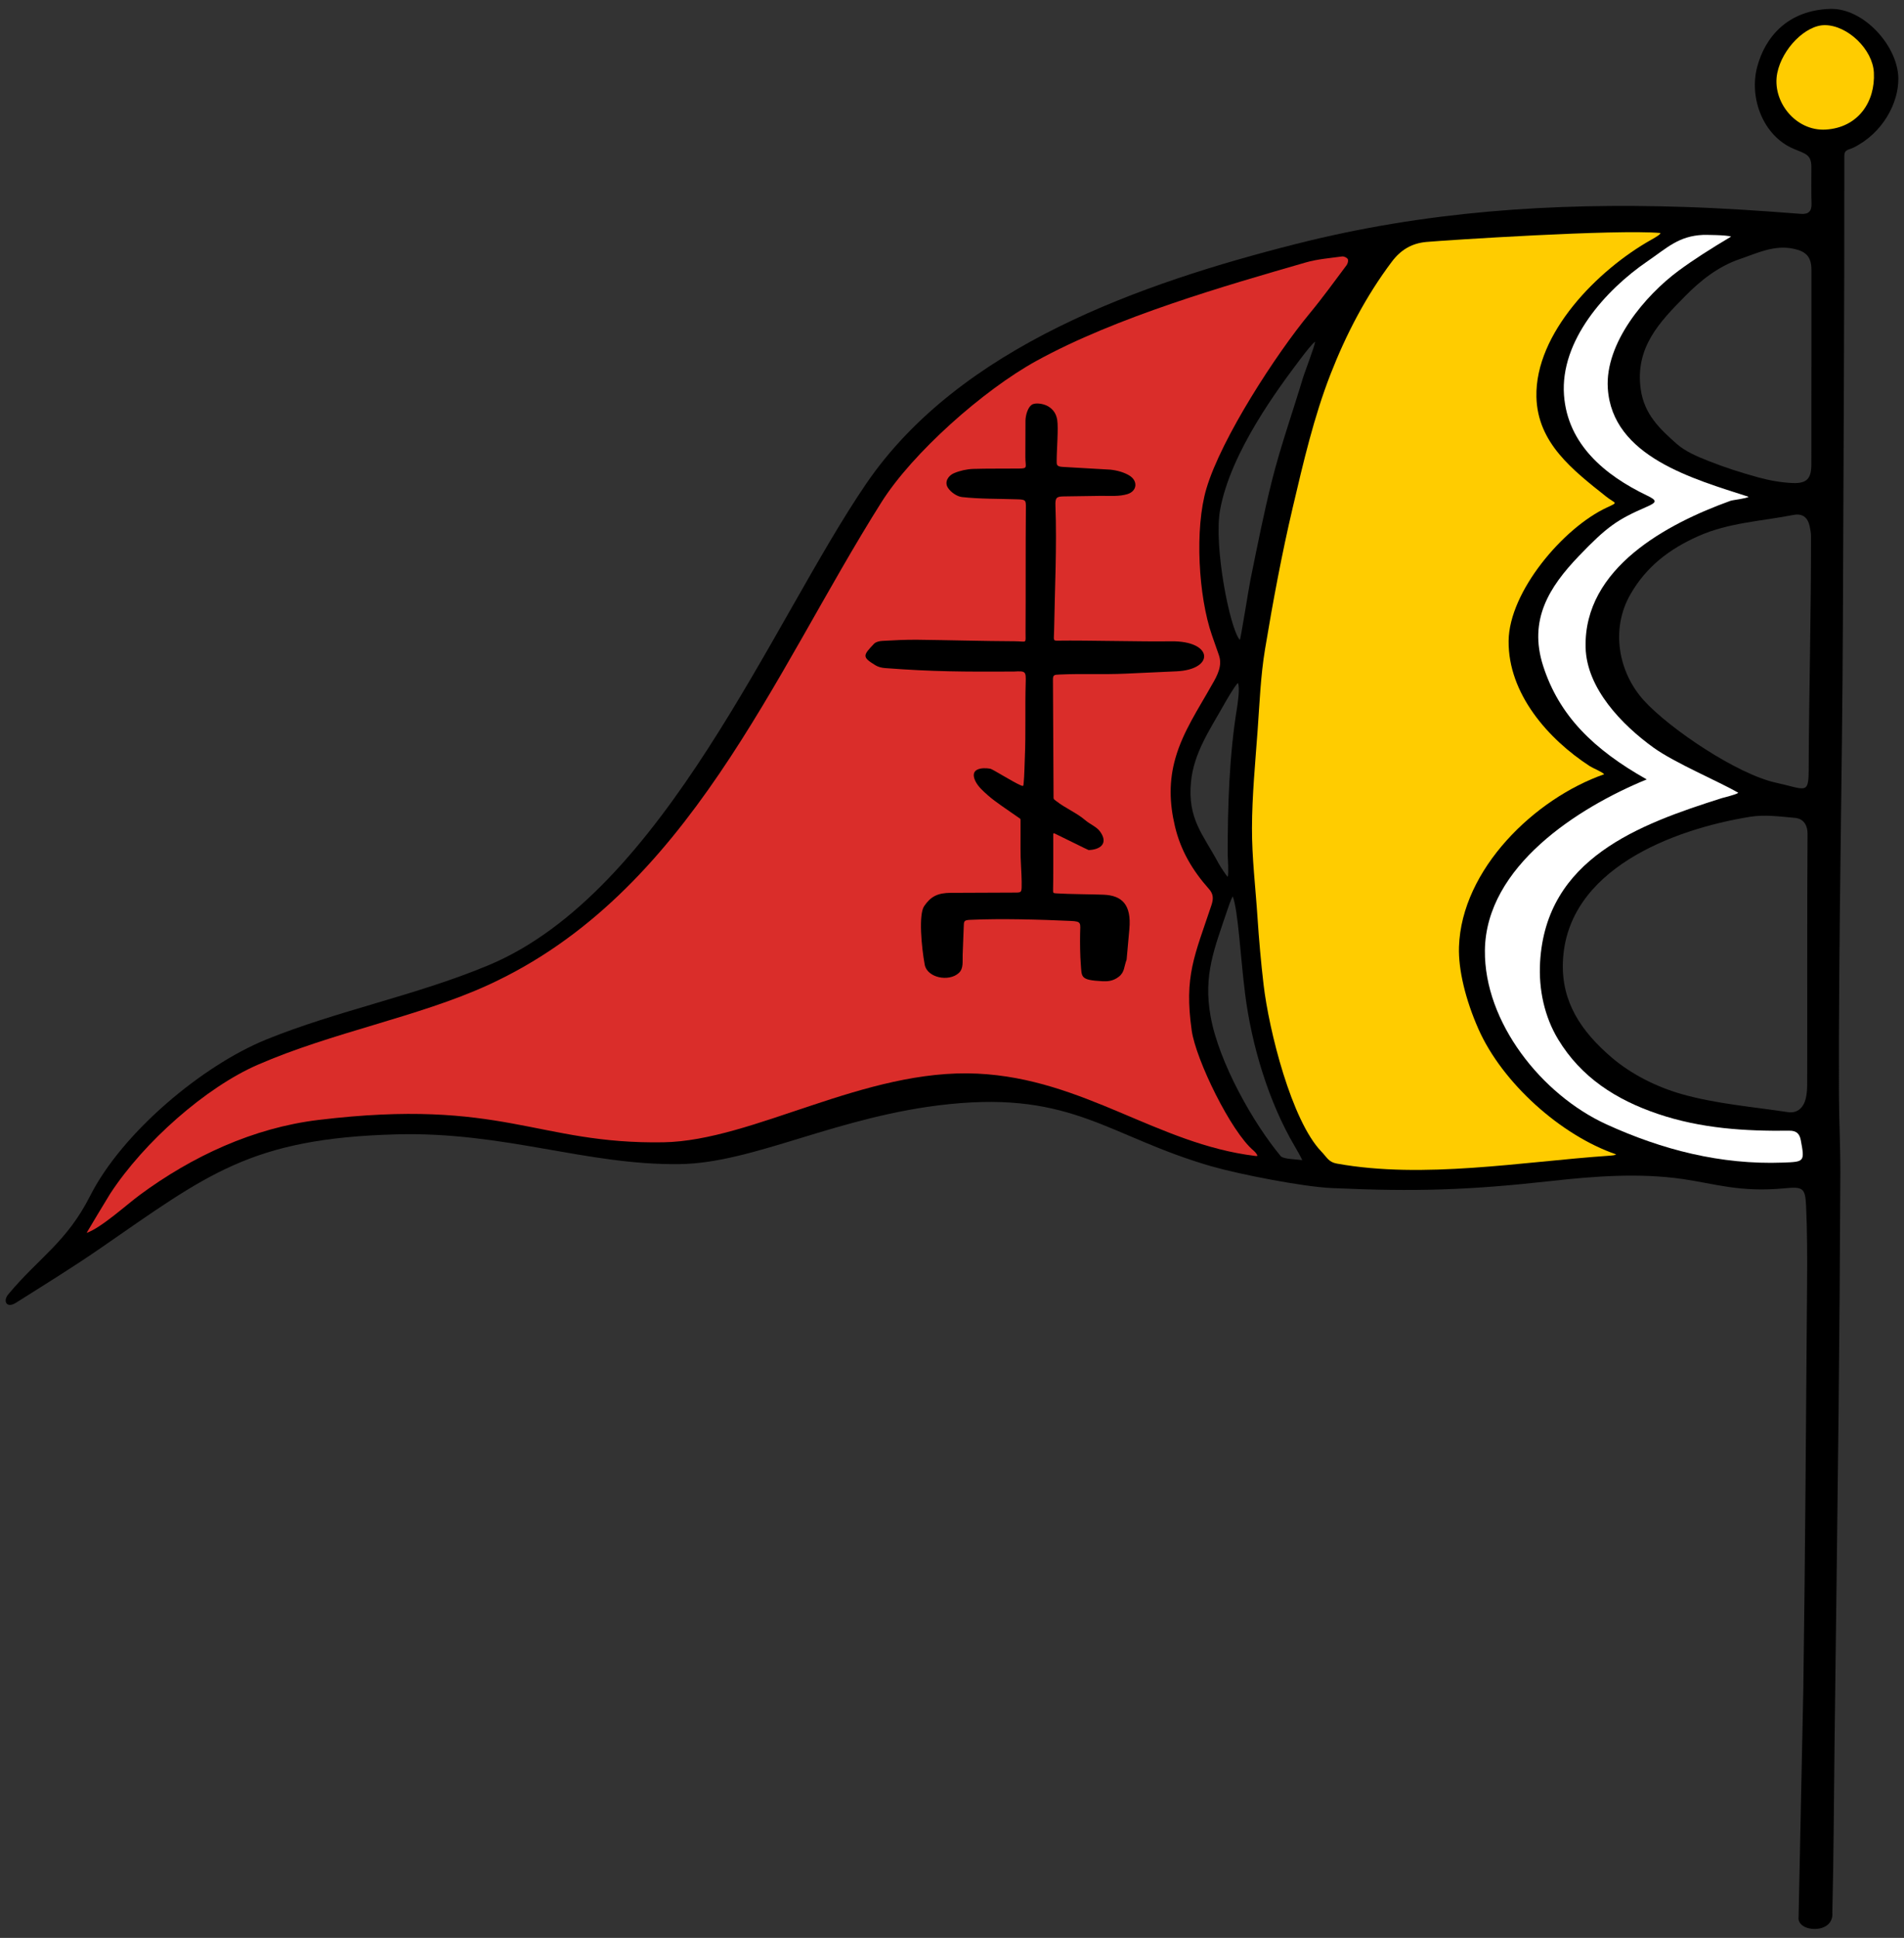 <?xml version="1.0" encoding="UTF-8"?>
<!DOCTYPE svg PUBLIC "-//W3C//DTD SVG 1.1//EN" "http://www.w3.org/Graphics/SVG/1.1/DTD/svg11.dtd">
<!-- Creator: CorelDRAW 2018 (64-Bit) -->
<svg xmlns="http://www.w3.org/2000/svg" xml:space="preserve" width="171mm" height="174mm" version="1.1" style="shape-rendering:geometricPrecision; text-rendering:geometricPrecision; image-rendering:optimizeQuality; fill-rule:evenodd; clip-rule:evenodd"
viewBox="0 0 17100 17400"
 xmlns:xlink="http://www.w3.org/1999/xlink">
 <rect x="0" y="0" width="17100" height="17400" fill="#333333" stroke="none"/>
 <defs>
  <style type="text/css">
   <![CDATA[
    .fil1 {fill:#DA2D2A}
    .fil2 {fill:#FFCC00}
    .fil0 {fill:black;fill-rule:nonzero}
    .fil3 {fill:white;fill-rule:nonzero}
   ]]>
  </style>
 </defs>
 <g id="Layer_x0020_1">
  <path class="fil0" d="M3557.92 10185.32c973.88,-26.24 1706.63,278.16 2546.13,267.05 672.13,-8.9 1420.77,-436.01 2422.65,-538.69 1113.19,-114.09 1433.8,292.97 2352.75,558.14 246.83,71.21 818.82,183.77 1079.86,195.56 764.18,34.55 1238.26,18.17 1973.79,-63.59 387.89,-43.12 788.21,-73.45 1177.6,-17.68 287.84,41.25 516.11,122.13 917.06,83.45 162.71,-15.71 185.54,-4.26 192.79,156.25 10.6,234.66 10.75,470 8.9,704.99 -9.55,1213.56 -16.48,2427.17 -33.86,3640.62l-42.35 2040.67c-18.26,141.42 321.01,159.81 302.98,-39.56 12.29,-490.43 13.6,-981.14 19.49,-1471.74 12.1,-1007.48 26,-2014.94 36.74,-3022.43 7.62,-714.11 12.88,-1428.24 15.8,-2142.36 0.97,-237.55 -11.79,-475.13 -12.54,-712.71 -4.49,-1417.34 30.24,-2837.54 35.5,-4255.3 4.81,-1301.33 14.22,-2866.81 12.71,-4168.13 -0.07,-58.22 38.25,-52.91 81.3,-74.01 261.2,-128.07 407.03,-398.58 403.86,-623.03 -4.11,-291.43 -312.93,-631.51 -610.76,-622.88 -382.5,11.08 -587.2,253.25 -657.64,523.58 -72.69,279 55.08,616.97 327.66,732.48 109.78,46.53 160.15,51.31 159.71,166.85 -0.32,85.23 -1.79,241.13 1.3,326.27 2.53,69.84 -29.6,96.37 -95.97,91.17 -353.1,-27.66 -697.21,-50.91 -1051.53,-62.29 -1182.31,-38.01 -2323.85,38.73 -3482.93,332.7 -1386.16,351.56 -3017.99,918.93 -3861.05,2154.64 -846.52,1240.56 -1812.75,3662.61 -3390.67,4321.46 -655.72,273.78 -1356.78,406.75 -1998.61,668.02 -567.83,231.15 -1289.05,830.61 -1578.71,1402.22 -212.15,418.66 -460.65,554.62 -735.6,884.55 -50.35,60.43 -15.91,129.29 69.05,75.63 252.47,-159.49 507.1,-316.09 752.81,-485.55 964.84,-665.38 1353.02,-991.16 2661.78,-1026.35zm12673.01 -1543.19c0.12,361.45 0.57,722.89 -0.44,1084.33 -0.13,46.69 -1.82,94.93 -13.38,139.71 -20.59,79.75 -74.22,132.38 -160.18,119.4 -319.04,-48.18 -644.99,-74.36 -953.3,-161.82 -223.44,-63.38 -451.56,-177.18 -627.41,-327.29 -278.41,-237.65 -452.69,-501.42 -439.75,-857.34 30.18,-831.92 986.04,-1192.63 1681.11,-1305.28 130.52,-21.16 269.02,-2.28 402.88,9.76 76.69,6.89 113.77,64.54 113.23,143.84 -2.6,384.91 -3.08,769.77 -2.76,1154.69zm12.98 -1728.36c-0.71,225.66 -28.58,172.15 -295.54,113.57 -346.28,-75.98 -951.98,-482.52 -1184.14,-737.73 -227.2,-249.75 -303.05,-637.57 -120.67,-954.37 143.11,-248.59 348.59,-405.05 607.29,-520.64 275.29,-122.99 569.1,-134.56 855.65,-190.97 81.53,-16.05 129.39,22.13 146.13,101.2 6.04,28.54 12.12,57.81 12.19,86.77 1.67,663.77 -18.8,1438.78 -20.91,2102.17zm24.43 -3619.06c0,290.98 0.5,581.95 -0.22,872.93 -0.32,128.42 -38.76,174.56 -167.93,169.43 -103.62,-4.12 -208.58,-23.27 -308.89,-50.64 -149.04,-40.68 -297.03,-88.08 -440.61,-144.9 -102.79,-40.68 -212.03,-85.2 -292.87,-156.81 -148.39,-131.43 -290.66,-263.19 -322.36,-489.8 -52.63,-376.3 172,-605.41 397.08,-834.19 138.72,-141.02 297.82,-267.94 490.63,-333.71 158.62,-54.1 313.51,-132.44 491.97,-92.06 106.93,24.19 153.3,73.44 153.45,187.01 0.38,290.92 0.12,581.83 0.12,872.74 -0.12,0 -0.24,0 -0.37,0zm-4639.89 6998.18c25.89,43.85 49.85,86.34 67.3,123.9 -45.25,-7.4 -170.71,-8.8 -192.93,-35.43 -247.12,-296.21 -556.4,-842.15 -630.6,-1256.68 -66.68,-372.53 35.54,-609.44 150.17,-951.96 9.41,-28.08 32.58,-98 49.4,-123.6 49.13,132.49 67.85,535.36 110.35,872.69 58.09,461.44 210.97,972.39 446.31,1371.08zm-511.08 -4160.49c21.44,39.45 -3.53,198.4 -7.78,224.18 -69.64,422.77 -83.91,886.32 -83.51,1314.52 0.02,30.13 11.16,172.62 0.17,202.75 -10.69,-8.94 -67.28,-94.26 -83,-123.62 -138.61,-258.86 -279.19,-396.48 -246.72,-730.24 25.58,-263.03 172.79,-472.85 298.95,-698.47 10.54,-18.84 90.05,-158.66 121.89,-189.12zm562.86 -2910.66c50,-66.39 107.53,-137.95 130.93,-154.59 -4.47,45.54 -93.75,274.87 -106.65,317.89 -92.37,308.14 -200.51,612.15 -279.22,923.64 -74.48,294.78 -132.89,593.64 -193.87,891.83 -16.17,79.11 -88.37,537.16 -96.43,545.22 -90.41,-100.92 -235.37,-843.71 -177.56,-1165.1 94.11,-523.21 528.13,-1100.3 722.8,-1358.89z"/>
  <path class="fil1" d="M9474.3 7484.96c65.27,30.48 298.01,147.72 302.69,147.58 105.83,-3.32 180.03,-59.95 102.33,-166.74 -31.09,-42.73 -89.39,-64.54 -131.47,-100.62 -78.89,-67.61 -178.64,-107.45 -262.17,-172.76 -26.24,-20.52 -23.54,-15.51 -23.7,-48.31l-5.34 -1031.03c-1.5,-54.98 8.14,-54.28 60.94,-56.71 196.4,-9.07 394.28,1.23 590.67,-7.79 152.25,-6.99 304.5,-14.13 456.74,-20.85 346.6,-15.25 334.27,-275.92 -50.36,-269.49 -246.57,4.11 -762.23,-9.59 -1008.78,-5.85 -52.76,0.8 -40.27,-0.74 -38.7,-96.67 6.15,-374.31 25.54,-744.71 11.8,-1116.83 -2.68,-72.54 11.7,-80.86 75.85,-81.79l338.16 -4.88c77.8,0.21 159.94,6.5 232.33,-15.58 88.31,-26.94 96.35,-119.15 17.37,-167.11 -49.81,-30.25 -112.81,-46.74 -171.58,-52.69l-428.98 -24.71c-55.74,-3.21 -51.93,-23.48 -51.94,-55.59 -0.04,-101.16 16.56,-289.33 4.85,-365.58 -7.71,-50.22 -31.83,-94.28 -84.19,-124.06 -39.99,-22.75 -112.9,-34.18 -144.68,-12.44 -35.3,24.14 -54.72,91.53 -56.25,140.84l-1.01 327.86c-0.28,92.71 26.38,102.85 -56.06,103.87 -120.29,1.5 -290.02,-0.76 -410.15,3.2 -58.82,1.94 -120.35,15.44 -174.5,38.29 -52.23,22.04 -87.78,78.65 -55.47,129.93 25.22,40.03 80.86,79.31 126.87,84.51 159.92,18.04 341.14,14.84 502.22,20.43 72.06,2.51 72.43,9.64 71.73,79.73 -3.33,334.85 -0.63,774.83 -3,1109.69 -0.79,113.1 17.19,85.28 -96.7,84.86 -273.27,-1 -601.61,-10.4 -874.88,-13.38 -105.19,-1.14 -210.55,4.51 -315.66,10.3 -25.3,1.4 -57.16,8.74 -73.29,25.55 -102.82,107.14 -106.83,120.1 12.78,193.46 24.11,14.78 55.24,22.62 83.89,24.8 430.66,32.89 712.76,33.44 1157.67,31.37 108.9,-6.06 110.52,-3.72 107.37,104.12 -6.47,221.69 1.81,456.87 -7.5,667.28 -2.01,45.51 -4.22,166.99 -10.19,225 -3.31,32.26 -0.39,36.68 -30.27,23.64 -68.98,-30.09 -250.35,-144.2 -269.24,-147.52 -71.75,-12.62 -190.04,-5.24 -135.11,109.99 23.77,49.86 70.21,90.93 113.14,128.9 68.56,60.65 169.41,124.97 273,198.45 19.09,13.54 20.13,8.39 19.85,30.55 -0.88,60.69 1.18,137.41 -0.14,243.86 -1.26,100.87 10.38,238.51 10.39,303.87 0,87.73 3.33,96.21 -48.46,96.41l-588.41 2.4c-117.82,0.47 -179.71,32.7 -238.98,119.46 -50.99,74.63 -23.96,368.42 4.99,524.97 21.92,118.64 216.95,157.11 306.15,75.29 44.41,-40.74 32.3,-101.36 34.73,-164.45l9.43 -245.22c2.42,-52.81 -2.61,-64.94 57.27,-67.67 278.55,-12.69 622.45,-3 904.33,9.83 98.83,4.5 85.9,17.16 83.87,115.76 -1.63,79.06 -0.03,197.51 6.34,275.3 9.3,113.57 -7.22,139.91 193.59,150.26 44.99,2.31 94.89,0.19 146.52,-39.53 54.65,-42.04 46.44,-89.87 71.21,-154.36l24.75 -274.94c19.93,-221.44 -68.41,-301.02 -231.07,-308.03 -81.27,-3.5 -318.42,-5 -418.87,-11.63 -34.51,-2.27 -36.44,0.6 -35.15,-39.93 2.73,-85.63 1.47,-364.51 1.4,-481.46 0,-15.48 -1.02,-22.9 15.03,-15.41zm1408.07 -1332.87c-118.48,212.02 -256.08,413.26 -324.92,651.86 -59.75,207.12 -55.15,403.97 -5.38,614.65 52.28,221.35 160.41,399.92 306.16,563.98 39.38,44.32 41.27,86.46 21.98,144.38 -151.86,455.69 -246.8,636.14 -177.52,1125 37.12,262.02 352.81,910.84 556.94,1080.17 19.18,15.91 34.01,40.48 32.91,45.27 -2.05,3.15 -9.81,2.79 -20.53,1.47 -879.34,-107.38 -1535.96,-693.15 -2492.89,-738.88 -1016.38,-48.59 -2012.85,603.02 -2820.56,616.49 -1138.5,18.97 -1441.11,-401.03 -3099.98,-200.49 -582.62,70.43 -1134.79,326.32 -1606.18,675.48 -116.3,86.13 -345.79,294.7 -474.63,338.48 0.24,-1.89 194.3,-325.19 212.25,-352.66 304.92,-466.57 859.51,-954.22 1324.57,-1156.88 668.01,-291.1 1440.74,-429.5 2064.63,-714.02 1805.54,-823.39 2563.61,-2795.3 3537.39,-4337.58 278.93,-441.83 913.39,-1004.97 1389.29,-1267.25 719.16,-396.37 1707.53,-678.9 2420.01,-884.66 105.6,-30.5 217.75,-39.03 327.37,-54.16 16.45,-2.28 43.59,10.08 51.06,23.73 6.98,12.76 0.01,40.43 -10.42,54.35 -108.99,145.4 -215.37,293.11 -331.24,432.92 -298.3,359.92 -792.85,1118.61 -927.97,1573.37 -107.03,360.08 -71.47,969.35 49.97,1317.15l62.12 177.89c31.86,91.23 -7.55,173.5 -64.43,269.94z"/>
  <path class="fil2" d="M12008.4 10448.05c-77,-13.86 -86.45,-51.66 -141.59,-108.93 -266.8,-277.1 -470.18,-1084.16 -518.75,-1500.33 -23.66,-202.85 -41.16,-401.3 -54.56,-604.66 -17.54,-266.19 -50.06,-532.39 -49.34,-798.51 0.8,-293.04 29.55,-586.17 50.74,-878.93 17.6,-243.13 26.66,-488.3 66.55,-728.06 70.83,-425.66 149.71,-850.83 248.49,-1270.73 95.21,-404.71 189.8,-814.23 340.35,-1199.89 138.49,-354.76 317.35,-699.3 550.17,-1008.55 78.32,-104.04 176.92,-165.25 310.41,-177.04 178.76,-15.78 1704.72,-115.27 2101.32,-80.35 3.34,10.9 -39.04,36.49 -81.05,60.04 -479.98,269.19 -1046.08,839.47 -1032.37,1412.32 9.95,414.48 327.83,656.75 624.72,893.1 85.27,67.88 118.16,48.43 7.39,99.86 -390.1,181.1 -877.44,753.81 -881.89,1197.62 -4.65,472.79 354.31,881.67 730.58,1125.19 27.27,17.65 104.87,47.46 127.92,71.63 -624.12,217.89 -1281.04,852.97 -1304.31,1549.63 -6.83,204.81 59.24,476.87 174.82,738.09 214.09,483.85 740,954.99 1235.41,1124.91 -4.59,8.41 -33.2,10.68 -66.39,12.98 -782.35,54.18 -1662.68,210.31 -2438.62,70.61z"/>
  <path class="fil3" d="M14789.22 6998.19c-475.31,-268 -786.12,-570.03 -930.45,-1019.94 -132.97,-414.5 56.42,-709.29 320.87,-985.47 253.46,-264.72 346.4,-327.93 606.19,-440.76 97.15,-42.2 99.99,-57.87 4.52,-103.69 -374.61,-179.81 -711.25,-457.27 -743.84,-899.91 -36,-488.74 371.52,-944.16 749.05,-1202.26 176.27,-120.51 280.04,-227.63 501.49,-237.19 10.09,-0.43 211.88,-0.13 249.95,15.49 -182.49,108.4 -343.05,211.32 -470.78,305.77 -303.45,224.36 -661.33,650.92 -636.44,1054.6 37.97,616.78 771.97,815.92 1264.48,975.77 -18.91,16 -141.16,28.37 -163,36.25 -567.58,204.79 -1318.18,601.34 -1300.78,1316.62 9,368.73 328.26,696.05 608.77,898.55 192.7,139.13 585.34,303.04 762.86,406.39 -24.14,18.01 -119.79,38.89 -146.91,47.47 -747.17,236.52 -1580.07,542.25 -1633.53,1473.36 -14.01,244.04 39.2,490.42 162.9,694.16 206.45,340.03 518.26,540.8 895.37,668.37 387.33,131.02 780.94,155.55 1181.65,150.66 61.3,-0.74 90.58,26.42 101.55,85.18 36.41,195.04 33.25,194.01 -162.02,201.18 -557.41,20.45 -1085.14,-115.87 -1582.94,-343.27 -585.96,-267.68 -1099.36,-920.43 -1092.12,-1562.29 8.51,-754.04 836.15,-1281.99 1453.16,-1535.04z"/>
  <path class="fil2" d="M15961.91 655.3c44.08,-217.95 255.27,-432.31 430.01,-429.52 202.71,3.23 426.68,216.89 437.58,425.57 13.74,263.15 -141.81,493.92 -431.15,512.08 -273.05,17.07 -487.46,-255.91 -436.44,-508.13z"/>
 </g>
</svg>
